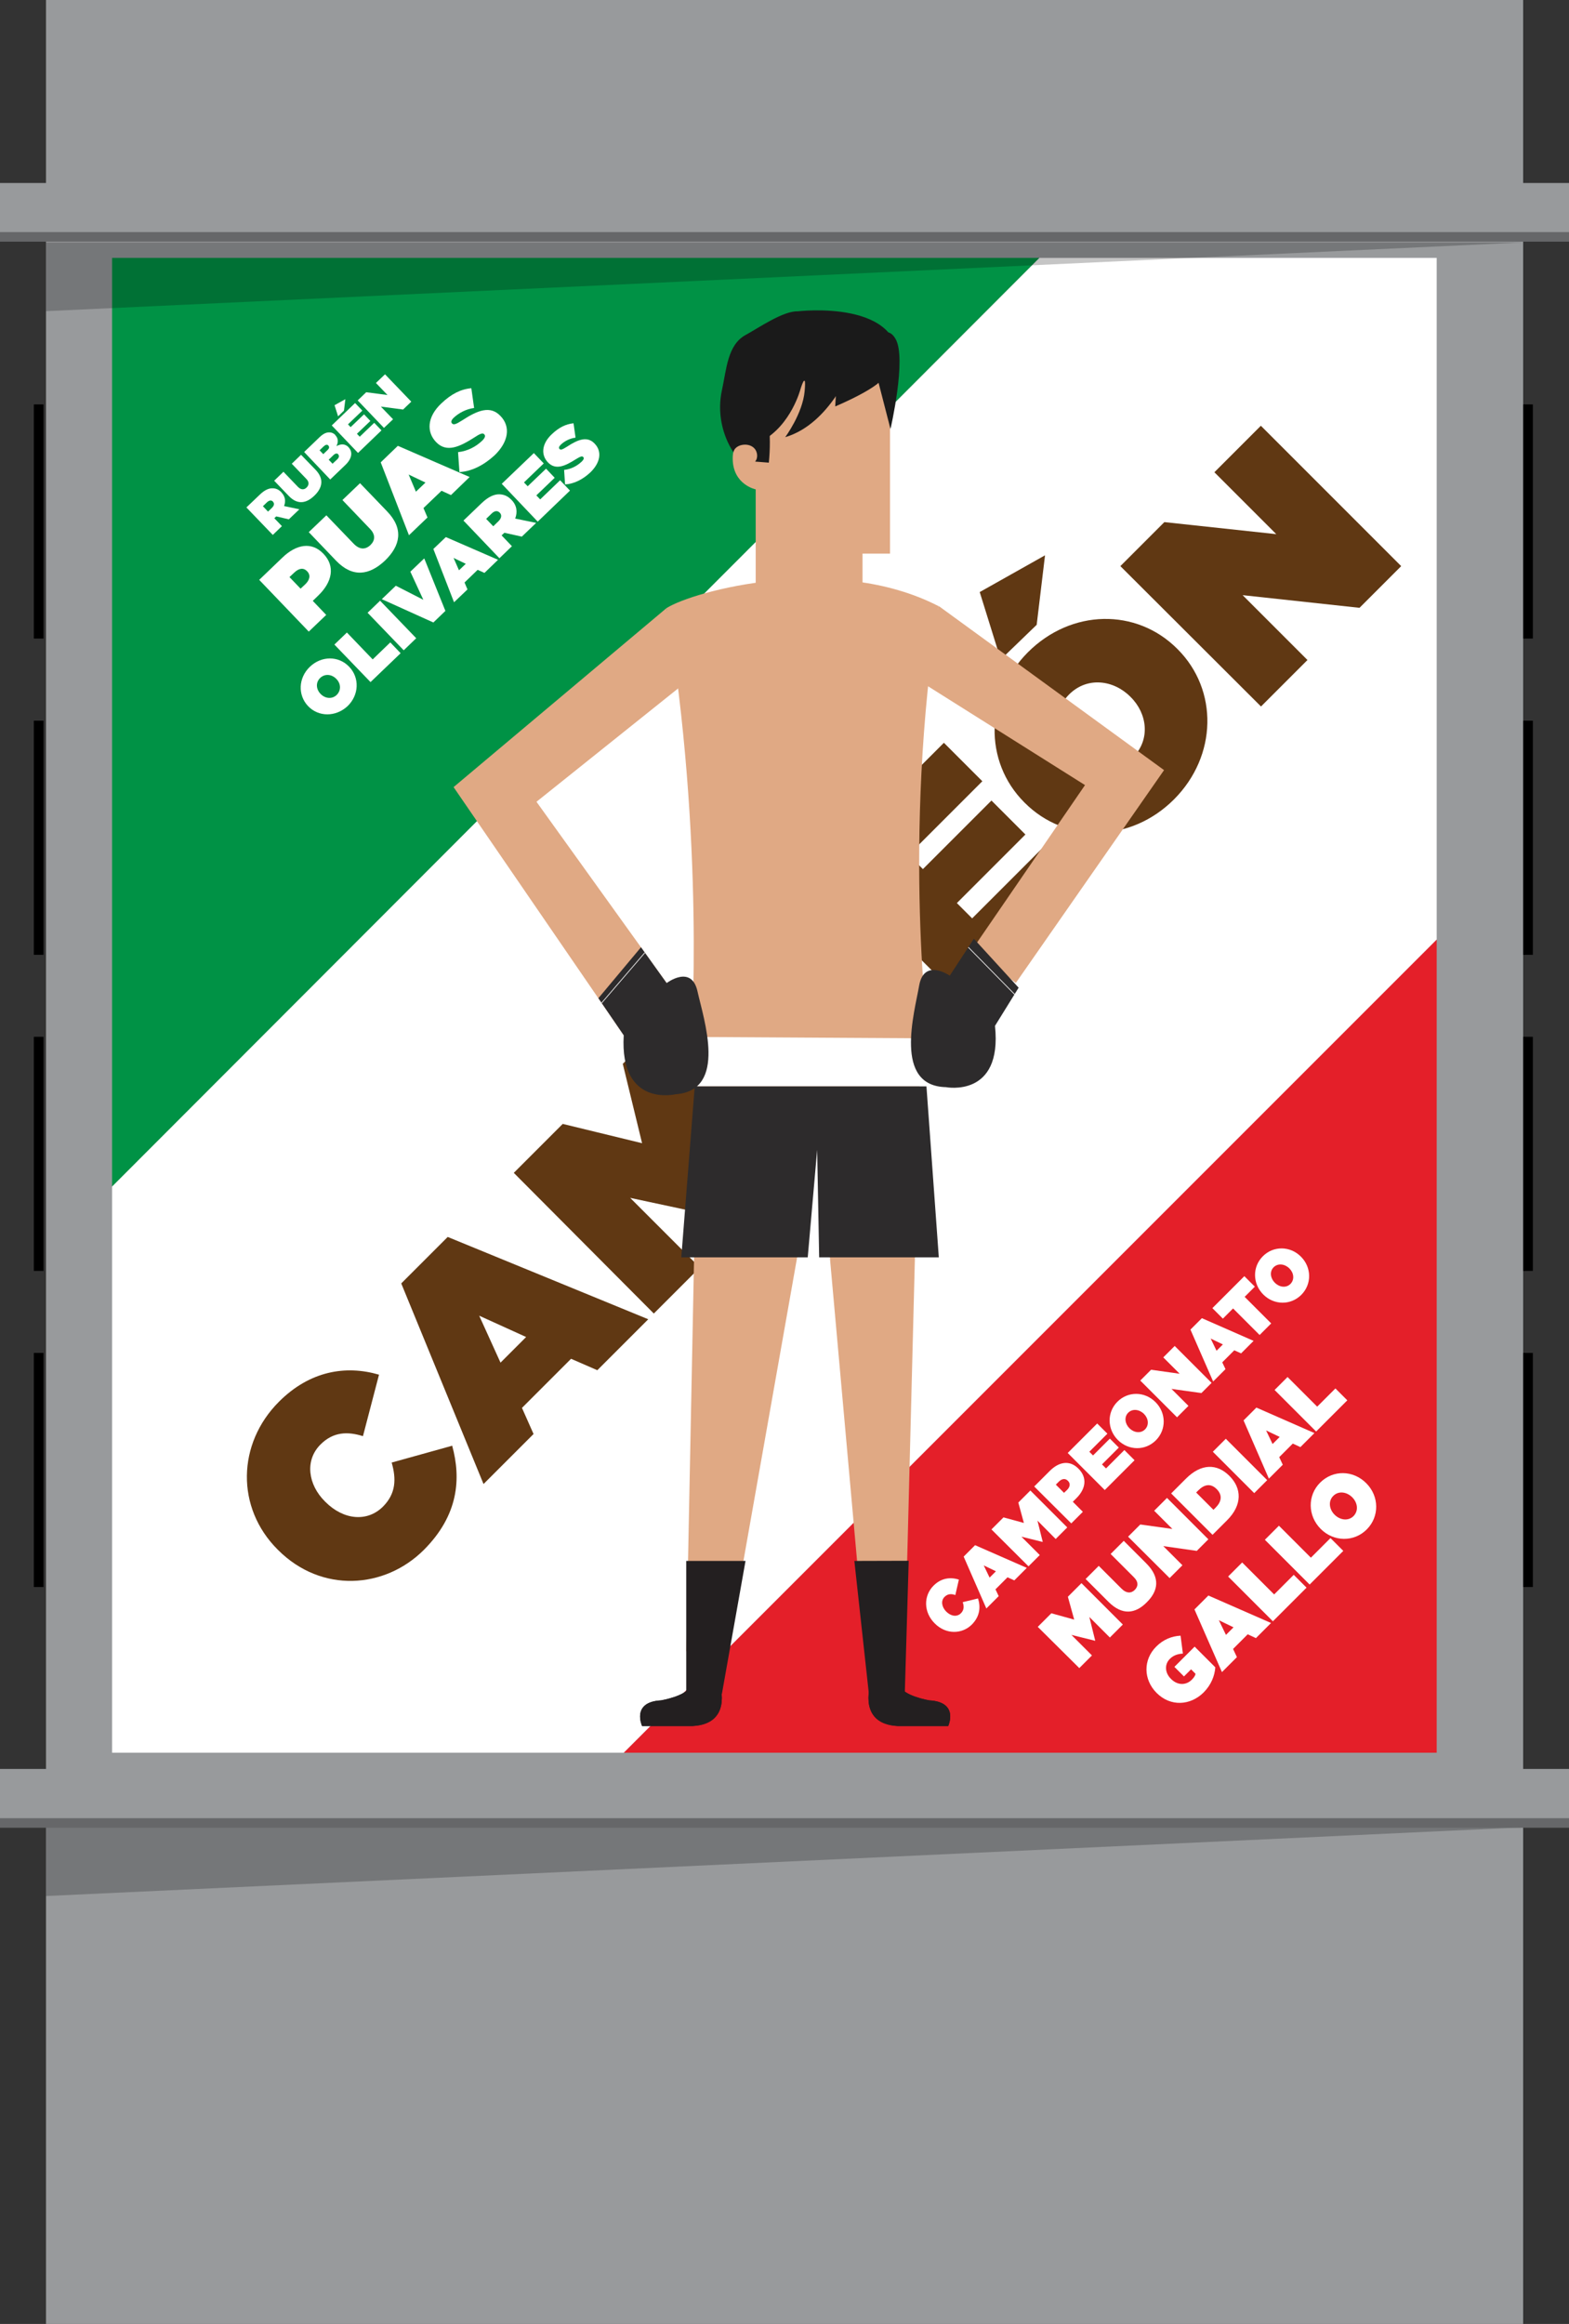 <?xml version="1.0" encoding="utf-8"?>
<!-- Generator: Adobe Illustrator 19.0.0, SVG Export Plug-In . SVG Version: 6.00 Build 0)  -->
<!DOCTYPE svg PUBLIC "-//W3C//DTD SVG 1.1//EN" "http://www.w3.org/Graphics/SVG/1.1/DTD/svg11.dtd">
<svg version="1.1" id="Layer_1" xmlns="http://www.w3.org/2000/svg" xmlns:xlink="http://www.w3.org/1999/xlink" x="0px" y="0px"
	 viewBox="0 0 1016.3 1504.9" style="enable-background:new 0 0 1016.3 1504.9;" xml:space="preserve">
<rect x="0" y="0" width="1016.3" height="1504.9" fill="#333333" stroke="none"/>
<style type="text/css">
	.st0{fill:#FFFFFF;}
	.st1{fill:#989A9C;}
	.st2{opacity:0.23;}
	.st3{fill:#666769;}
	.st4{fill:#009245;}
	.st5{fill:#E41F29;}
	.st6{fill:#603813;}
	.st7{fill:#F1B88D;}
	.st8{fill:#E0A984;}
	.st9{fill:#1A1A1A;}
	.st10{fill:#2D2B2C;}
	.st11{fill:#875C3B;}
	.st12{fill:#231F20;}
	.st13{fill:none;stroke:#EBEAEA;stroke-width:0.5;stroke-miterlimit:10;}
</style>
<g>
	<path class="st0" d="M445.1,156.5c0.2-1.5,1-3.1,1-4.7c0-22-17.5-39.8-39.4-39.8c-15.7,0-29.2,9.1-35.6,22.4
		c-4.7-2.5-9.9-5.1-15.6-5.1c-15.9,0-29.2,10.7-32.7,24.7h-0.6c-14.6,0-28.6,14.5-28.6,29.1v-0.2c0,14.6,14,26.1,28.6,26.1h122.8
		c14.6,0,23.6-11.6,23.6-26.2v0.1C468.6,168.8,459,157.3,445.1,156.5z"/>
	<rect x="29.8" y="0" class="st1" width="956.8" height="1504.9"/>
	<polygon class="st2" points="29.8,1227.8 29.8,1183.3 986.6,1183.3 	"/>
	<rect x="0" y="118.5" class="st1" width="1016.3" height="33.7"/>
	<rect x="0" y="150.3" class="st3" width="1016.3" height="6.2"/>
	<rect x="0" y="1145.5" class="st1" width="1016.3" height="33.7"/>
	<rect x="0" y="1177.4" class="st3" width="1016.3" height="6.2"/>
	<rect x="21.9" y="261.9" width="6.3" height="151.6"/>
	<rect x="21.9" y="466.7" width="6.3" height="151.6"/>
	<rect x="21.9" y="671.4" width="6.3" height="151.6"/>
	<rect x="21.9" y="876.1" width="6.3" height="151.6"/>
	<rect x="986.6" y="261.9" width="6.3" height="151.6"/>
	<rect x="986.6" y="466.7" width="6.3" height="151.6"/>
	<rect x="986.6" y="671.4" width="6.3" height="151.6"/>
	<rect x="986.6" y="876.1" width="6.3" height="151.6"/>
	<g>
		<polygon class="st4" points="72.6,167 72.6,768.4 673.3,167 		"/>
		<polygon class="st5" points="930.6,608.4 404,1135 930.6,1135 		"/>
		<polygon class="st0" points="930.6,167 673.3,167 72.6,768.4 72.6,1135 404,1135 930.6,608.4 		"/>
		<g>
			<path class="st0" d="M159.6,328.6l8.7-8.3c3.1-3,5.9-4.2,8.3-4.1c2.1,0,3.9,0.8,5.7,2.6l0,0.1c2.5,2.6,2.9,5.7,1.7,8.8l9.9,2.1
				l-6.8,6.5l-8.2-1.9l0,0l-1.2,1.2l4.9,5.1l-5.9,5.7L159.6,328.6z M176.2,328.8c1.4-1.4,1.7-2.8,0.6-3.9l0-0.1
				c-1.1-1.1-2.5-0.8-3.9,0.5l-2.6,2.5l3.3,3.5L176.2,328.8z"/>
			<path class="st0" d="M187,321.1l-9.4-9.8l6-5.8l9.3,9.7c2.1,2.2,4.2,2,5.7,0.5s1.9-3.5-0.2-5.6l-9.4-9.8l6-5.8l9.3,9.6
				c5.8,6,4.6,11.8-0.7,16.9C198.3,326.1,192.6,327,187,321.1z"/>
			<path class="st0" d="M197,292.7l9.9-9.5c2.5-2.4,4.5-3.3,6.6-3.2c1.2,0,2.6,0.5,3.7,1.7l0,0.1c2,2.1,2,4.6,0.7,7.1
				c2.9-1.5,5.5-1.7,7.9,0.7l0,0.1c2.7,2.8,2.4,7.1-2.1,11.4l-9.8,9.4L197,292.7z M212,291.6c1.3-1.2,1.5-2.2,0.7-3l0-0.1
				c-0.8-0.8-1.8-0.6-3.1,0.6l-2.6,2.5l2.4,2.5L212,291.6z M218.4,297.5c1.3-1.2,1.4-2.4,0.7-3.2l0-0.1c-0.7-0.8-1.9-0.7-3.2,0.6
				l-3,2.9l2.5,2.6L218.4,297.5z"/>
			<path class="st0" d="M214.9,275.5L230,261l4.7,4.9l-9.3,8.9l1.7,1.8l8.7-8.3l4.1,4.3l-8.7,8.3l1.8,1.9l9.4-9l4.7,4.9l-15.2,14.6
				L214.9,275.5z M216.7,262.4l7-3.9l-0.9,7.4l-3.8,3.7L216.7,262.4z"/>
			<path class="st0" d="M231.7,259.3l5.5-5.3l13.8,1.8l-7.5-7.8l5.9-5.6l17,17.7l-5.3,5.1l-14.4-1.9l7.9,8.2l-5.9,5.6L231.7,259.3z"
				/>
			<path class="st0" d="M167.9,375.5l15.1-14.5c8.9-8.5,18.8-10.4,26.4-2.5l0.1,0.1c7.8,8.1,5.7,18.3-3.3,27l-3.6,3.5l8.7,9.1
				L200,409L167.9,375.5z M197.8,378.3c2.9-2.8,3.5-5.9,1.2-8.3l-0.1-0.1c-2.3-2.4-5.3-2-8.3,0.9l-3.1,2.9l7.2,7.5L197.8,378.3z"/>
			<path class="st0" d="M217.7,363.1L200,344.6l11.4-10.9L229,352c4,4.2,7.8,3.9,10.9,1c3-2.9,3.6-6.6-0.3-10.6l-17.8-18.6
				l11.4-10.9l17.5,18.2c11,11.4,8.6,22.3-1.3,31.9C239.2,372.6,228.4,374.2,217.7,363.1z"/>
			<path class="st0" d="M246.6,299.4l11.1-10.7l46.5,20.2l-12.1,11.7l-6.1-2.8L274.3,329l2.6,6.1l-12,11.5L246.6,299.4z
				 M275.6,312.5l-10.9-5.2l4.7,11.1L275.6,312.5z"/>
			<path class="st0" d="M297.6,305.7l-0.9-12.9c6.3-0.7,11.6-3.6,15.5-7.3c2-1.9,2.4-3.3,1.5-4.2l-0.1-0.1c-0.9-1-2.5-0.5-6.7,2.3
				c-9,5.7-17.6,9.9-24.4,2.8l-0.1-0.1c-6.1-6.4-5.9-16.1,3.4-24.9c6.5-6.2,12.7-9.3,19.5-9.9l1.8,12.8c-5.4,0.7-10.1,3.4-13.2,6.3
				c-1.7,1.6-1.9,2.9-1.1,3.7l0.1,0.1c0.9,0.9,2.3,0.6,6.5-2.1c10.1-6.6,18.2-9.7,24.7-2.9l0.1,0.1c6.8,7,5.1,16.9-3.9,25.5
				C313.3,301.3,305.4,305.3,297.6,305.7z"/>
			<path class="st0" d="M199.6,457.3L199.6,457.3c-6.8-7.1-6.4-18.3,1.1-25.5c7.5-7.2,18.6-7.2,25.4-0.1l0.1,0.1
				c6.8,7.1,6.4,18.3-1.1,25.5C217.4,464.4,206.3,464.3,199.6,457.3z M217.9,439.7L217.9,439.7c-2.8-3-7.3-3.7-10.5-0.7
				c-3.1,3-2.6,7.4,0.2,10.3l0.1,0.1c2.8,2.9,7.3,3.6,10.4,0.6C221.2,446.9,220.7,442.5,217.9,439.7z"/>
			<path class="st0" d="M216.6,417.4l8.1-7.8l16.7,17.4l11.4-11l6.7,7L240,441.7L216.6,417.4z"/>
			<path class="st0" d="M238.1,396.8l8.1-7.8l23.4,24.3l-8.1,7.8L238.1,396.8z"/>
			<path class="st0" d="M247.3,388l9.1-8.7l17.8,9.1l-8.4-18.2l9-8.6l13.7,34l-7.8,7.5L247.3,388z"/>
			<path class="st0" d="M280.7,355.5l8.1-7.7l33.8,14.7l-8.8,8.5l-4.4-2l-8.5,8.2l1.9,4.5l-8.7,8.3L280.7,355.5z M301.7,365.1
				l-7.9-3.8l3.5,8L301.7,365.1z"/>
			<path class="st0" d="M300.2,337.1l11.9-11.4c4.3-4.1,8.1-5.7,11.4-5.6c2.9,0.1,5.4,1.1,7.8,3.6l0.1,0.1c3.4,3.5,3.9,7.8,2.3,12
				l13.6,2.8l-9.3,8.9l-11.3-2.5l-0.1,0.1l-1.7,1.6l6.7,7l-8.1,7.8L300.2,337.1z M322.9,337.5c1.9-1.9,2.3-3.9,0.9-5.4l-0.1-0.1
				c-1.5-1.6-3.5-1.2-5.3,0.6l-3.5,3.4l4.6,4.8L322.9,337.5z"/>
			<path class="st0" d="M325,313.3l20.8-19.9l6.4,6.7l-12.8,12.3l2.4,2.5l11.9-11.4l5.6,5.9l-11.9,11.4l2.5,2.6l12.9-12.4l6.4,6.7
				l-20.9,20.1L325,313.3z"/>
			<path class="st0" d="M366,313.7l-0.6-9.4c4.6-0.5,8.4-2.6,11.3-5.3c1.5-1.4,1.7-2.4,1.1-3l-0.1-0.1c-0.7-0.7-1.8-0.3-4.9,1.6
				c-6.5,4.1-12.8,7.2-17.8,2l-0.1-0.1c-4.4-4.6-4.3-11.7,2.4-18.1c4.7-4.5,9.2-6.7,14.2-7.2l1.3,9.3c-3.9,0.5-7.3,2.4-9.6,4.6
				c-1.2,1.2-1.4,2.1-0.8,2.7l0.1,0.1c0.6,0.7,1.7,0.4,4.7-1.5c7.3-4.8,13.2-7,17.9-2.1l0.1,0.1c4.9,5.1,3.7,12.3-2.8,18.6
				C377.5,310.5,371.7,313.4,366,313.7z"/>
		</g>
		<g>
			<g>
				<path class="st6" d="M180.1,1003.7l-0.3-0.3c-27.1-27.1-26.2-68.6,0.9-95.7c20-20,43.3-23.8,64.8-17.5l-10.4,39.8
					c-9.9-3.1-19.2-2.9-27.5,5.4c-10.3,10.3-8.1,26,2.9,36.9l0.3,0.3c11.8,11.8,27.1,13.1,37.2,3.1c8.6-8.6,8.7-18.1,5.7-28.6
					l39.2-10.9c5.8,21.2,4.2,44.9-18.4,67.5C249.2,1028.9,208.3,1031.9,180.1,1003.7z"/>
				<path class="st6" d="M259.9,831.1L290,801l129.9,53.3l-33,33l-17-7.4l-31.8,31.8l7.5,16.9L313.2,961L259.9,831.1z M340.8,865.8
					l-30.4-13.8l13.8,30.4L340.8,865.8z"/>
				<path class="st6" d="M332.8,759.5l31.7-31.7l51.4,12.5l-12.5-51.4l31.7-31.7l90.9,90.9l-30.3,30.3l-45.1-45.1l11.4,53.3
					l-0.5,0.5l-53.3-11.4l45.1,45.1l-29.8,29.8L332.8,759.5z"/>
				<path class="st6" d="M445.6,646.7l40.9-40.9c24.2-24.2,51.4-29.9,73-8.3l0.3,0.3c22,22,16.9,50.4-7.7,75l-9.9,9.9l24.7,24.7
					l-30.4,30.4L445.6,646.7z M528.8,652.7c7.8-7.8,9.5-16.5,3-23l-0.3-0.3c-6.6-6.6-14.8-5.2-22.9,2.9l-8.3,8.3l20.3,20.3
					L528.8,652.7z"/>
				<path class="st6" d="M533.8,558.6l77.6-77.6l24.9,24.9l-47.7,47.7l9.2,9.2l44.4-44.4l22,22l-44.4,44.4l9.9,9.9l48.3-48.3
					l24.9,24.9l-78.2,78.2L533.8,558.6z"/>
				<path class="st6" d="M663.8,519.9l-0.3-0.3c-26.4-26.4-25.7-69.1,2.3-97.2c28.1-28.1,70.3-28.7,96.7-2.3l0.3,0.3
					c26.4,26.4,25.7,69.1-2.3,97.2C732.4,545.7,690.2,546.3,663.8,519.9z M732.4,451.4l-0.3-0.3c-10.8-10.8-27.9-13.1-39.6-1.4
					c-11.6,11.6-9.2,28.5,1.4,39.1l0.3,0.3c10.8,10.8,27.9,13.1,39.6,1.4C745.4,478.9,743.1,462,732.4,451.4z"/>
				<path class="st6" d="M725.7,366.6l28.5-28.5l72.5,7.8l-40.1-40.1l30.1-30.1l90.9,90.9l-27,27l-75.7-8.2l42,42l-30.1,30.1
					L725.7,366.6z"/>
			</g>
			<polygon class="st6" points="634.6,383.4 676.9,359.6 671.5,404.6 648.2,427.1 			"/>
		</g>
		<g>
			<g>
				<path class="st0" d="M605.4,1051.2L605.4,1051.2c-7.2-7.2-7.3-17.8-0.7-24.4c4.9-4.9,10.8-5.7,16.4-3.9l-2.3,10
					c-2.5-0.9-4.9-0.9-7,1.2c-2.5,2.5-1.8,6.5,1,9.4l0.1,0.1c3.1,3.1,7,3.6,9.5,1.1c2.1-2.1,2.1-4.5,1.2-7.2l9.9-2.4
					c1.7,5.4,1.4,11.5-4.1,17C623.2,1058.2,612.8,1058.7,605.4,1051.2z"/>
				<path class="st0" d="M624.2,1008l7.4-7.4l33.5,14.7l-8.1,8.1l-4.4-2l-7.8,7.8l2.1,4.4l-8,8L624.2,1008z M645.1,1017.5l-7.9-3.8
					l3.8,7.9L645.1,1017.5z"/>
				<path class="st0" d="M642.2,990.4l7.8-7.8l13.2,3.6l-3.6-13.2l7.8-7.8l23.9,23.9l-7.5,7.5L672,984.7l3.4,13.7l-0.1,0.1
					l-13.7-3.4l11.9,11.9l-7.3,7.3L642.2,990.4z"/>
				<path class="st0" d="M669.9,962.6l10.1-10.1c5.9-5.9,12.8-7.2,18.5-1.5l0.1,0.1c5.8,5.8,4.7,13-1.3,19l-2.4,2.4l6.5,6.5
					l-7.5,7.5L669.9,962.6z M691.2,964.8c1.9-1.9,2.3-4.1,0.6-5.8l-0.1-0.1c-1.7-1.7-3.8-1.4-5.8,0.5l-2,2l5.3,5.3L691.2,964.8z"/>
				<path class="st0" d="M691.6,940.9l19.1-19.1l6.6,6.6l-11.7,11.7l2.4,2.4l10.9-10.9l5.8,5.8l-10.9,10.9l2.6,2.6l11.9-11.9
					l6.6,6.6l-19.3,19.3L691.6,940.9z"/>
				<path class="st0" d="M724.1,932.5L724.1,932.5c-7-7-7.2-17.9-0.3-24.8c6.9-6.9,17.7-6.7,24.6,0.2l0.1,0.1
					c6.9,6.9,7.1,17.8,0.2,24.7S731,939.4,724.1,932.5z M741,915.6L741,915.6c-2.9-2.9-7.3-3.6-10.2-0.8c-2.8,2.8-2.1,7.2,0.7,10
					l0.1,0.1c2.8,2.8,7.2,3.6,10.1,0.7C744.5,922.7,743.8,918.4,741,915.6z"/>
				<path class="st0" d="M738.6,894l7-7l18.5,2.6L753.5,879l7.4-7.4l23.9,23.9l-6.6,6.6l-19.4-2.7l11,11l-7.4,7.4L738.6,894z"/>
				<path class="st0" d="M771.1,861l7.4-7.4l33.5,14.7l-8.1,8.1l-4.4-2l-7.8,7.8l2.1,4.4l-8,8L771.1,861z M792.1,870.6l-7.9-3.8
					l3.8,7.9L792.1,870.6z"/>
				<path class="st0" d="M798.7,847.3l-6.6,6.6l-6.8-6.8l20.7-20.7l6.8,6.8l-6.6,6.6l17.2,17.2l-7.5,7.5L798.7,847.3z"/>
				<path class="st0" d="M818.3,838.3L818.3,838.3c-7-7-7.2-17.9-0.3-24.8c6.9-6.9,17.7-6.7,24.6,0.2l0.1,0.1
					c6.9,6.9,7.1,17.8,0.2,24.7C836,845.4,825.2,845.2,818.3,838.3z M835.2,821.4L835.2,821.4c-2.9-2.9-7.3-3.6-10.2-0.8
					c-2.8,2.8-2.1,7.2,0.7,10l0.1,0.1c2.8,2.8,7.2,3.6,10.1,0.7C838.7,828.5,838,824.2,835.2,821.4z"/>
			</g>
			<g>
				<path class="st0" d="M672.2,1053.5l8.8-8.8l14.8,4.1l-4.1-14.8l8.8-8.8l26.8,26.8l-8.4,8.4l-13.3-13.3l3.8,15.3l-0.1,0.1
					l-15.3-3.8l13.3,13.3l-8.2,8.2L672.2,1053.5z"/>
				<path class="st0" d="M718,1037.3l-14.8-14.8l8.5-8.5l14.7,14.7c3.3,3.3,6.4,3.1,8.6,0.9c2.3-2.3,2.6-5.2-0.7-8.4l-14.9-14.9
					l8.5-8.5l14.6,14.6c9.2,9.2,7.8,17.8,0.3,25.2C735.4,1045.1,726.9,1046.2,718,1037.3z"/>
				<path class="st0" d="M730.7,995.1l7.9-7.9l20.8,2.9l-11.8-11.8l8.3-8.3l26.8,26.8l-7.5,7.5l-21.7-3.1l12.4,12.4l-8.3,8.3
					L730.7,995.1z"/>
				<path class="st0" d="M758.6,967.1l9.6-9.6c10-10,20.2-9.7,28.1-1.8l0.1,0.1c7.9,7.9,8.5,18.7-1.7,28.8l-9.3,9.3L758.6,967.1z
					 M787.4,976.3c3.8-3.8,4.6-8,0.8-11.9l-0.1-0.1c-3.9-3.9-8-3.1-11.9,0.8l-1.4,1.4l11.2,11.2L787.4,976.3z"/>
				<path class="st0" d="M785.6,940.1l8.4-8.4l26.8,26.8l-8.4,8.4L785.6,940.1z"/>
				<path class="st0" d="M805.5,919.8l8.3-8.3l37.6,16.5l-9.1,9.1l-4.9-2.3l-8.8,8.8l2.3,4.9l-9,9L805.5,919.8z M828.9,930.5
					l-8.8-4.2l4.2,8.8L828.9,930.5z"/>
				<path class="st0" d="M825.6,900.1l8.4-8.4l19.2,19.2l11.8-11.8l7.7,7.7l-20.2,20.2L825.6,900.1z"/>
			</g>
			<g>
				<path class="st0" d="M749.2,1096.3L749.2,1096.3c-8.7-8.7-8.8-21.6-0.2-30.1c4.6-4.6,10.1-6.7,15.7-7l1.5,11.6
					c-3.4,0.2-6.3,1.2-8.5,3.5c-3.5,3.5-3.2,9,0.8,12.9l0.1,0.1c4.1,4.1,9.6,4.2,13.4,0.4c1.5-1.5,2.2-2.7,2.4-3.8l-2.9-2.9
					l-4.6,4.6l-6.2-6.2l13.1-13.1l13.4,13.4c-0.4,5.5-2.7,11.4-7.6,16.3C771,1104.5,758.2,1105.3,749.2,1096.3z"/>
				<path class="st0" d="M773.7,1042.2l9-9l40.6,17.8l-9.8,9.8l-5.3-2.5l-9.5,9.5l2.5,5.3l-9.7,9.7L773.7,1042.2z M799,1053.8
					l-9.5-4.6l4.6,9.5L799,1053.8z"/>
				<path class="st0" d="M795.5,1020.9l9.1-9.1l20.7,20.7l12.7-12.7l8.3,8.3l-21.8,21.8L795.5,1020.9z"/>
				<path class="st0" d="M819.3,997.1l9.1-9.1l20.7,20.7l12.7-12.7l8.3,8.3l-21.8,21.8L819.3,997.1z"/>
				<path class="st0" d="M855.5,990.1L855.5,990.1c-8.5-8.5-8.7-21.7-0.4-30c8.4-8.4,21.4-8.1,29.8,0.3l0.1,0.1
					c8.4,8.4,8.6,21.6,0.3,29.9S863.9,998.5,855.5,990.1z M875.9,969.6L875.9,969.6c-3.5-3.5-8.8-4.4-12.3-0.9
					c-3.4,3.4-2.6,8.7,0.8,12.1l0.1,0.1c3.4,3.4,8.7,4.3,12.2,0.9C880.2,978.2,879.3,973,875.9,969.6z"/>
			</g>
		</g>
		<g>
			<path class="st7" d="M427.1,455.1"/>
			<g>
				<path class="st8" d="M431.7,393.8c17.9-11.3,109.3-35.8,176.2-1.3c-23.9,151.1-6.2,283.4-6.2,283.4s-58.5,4.2-154-0.6
					C447.8,675.2,456.9,544.2,431.7,393.8z"/>
				<path class="st8" d="M576.5,241v117.5h-17.8v38.7c0,0-20.1,39.4-69.2,0v-80.3c0,0-14.9-3-14.9-20.1s17.1-8.9,17.1-8.9V241H576.5
					z"/>
				<path class="st9" d="M509.3,247.9c2.3-0.3,13.4-1.5,15.6-2c6.1-1.3,12.3-1.5,18.5-1.6c7.3-0.2,14.6-0.4,21.9-0.6
					c2.3-0.1,4.8-0.1,6.8,1.1c2,1.2,3.4,4,2.4,6.2c2.6,0.2,5-2,6.1-4.6c1-2.6,0.7-5.5,1-8.3c5.3-44.9-64.9-36.5-64.9-36.5
					c-9.4-0.3-25.3,10.7-33.7,15.3c-11.8,6.4-12.4,22.2-15.4,35.9s-0.1,28.6,7.5,40.1c0.3-2.4,2.6-4,4.8-4.6c3-0.8,6.4-0.3,8.6,1.9
					c2.2,2.2,2.7,6.4,0.6,8.7c3,0.2,5.9,0.5,8.9,0.7c0.9-8.9,0.9-17.8-0.1-26.7C497.7,272.8,493.6,249.9,509.3,247.9z"/>
				<polygon class="st8" points="431.7,393.8 293.8,509.7 415.2,686.7 441.3,649.8 347.5,519.2 443,442.8 				"/>
				<polygon class="st10" points="415.2,613.4 387.6,646.4 404,670.4 431.8,636.6 				"/>
				<polygon class="st8" points="608,392.4 754,498.7 658,636.5 629.6,615.1 702.8,508.4 595.4,440.8 				"/>
				<polygon class="st11" points="471.2,1069.3 466.5,1091.7 447,1091.7 447,1069.3 				"/>
				<path class="st12" d="M447,1091.7h19.5c0,0,7.6,24.6-17.7,26h-32.9c0,0-7.2-15.6,12.3-16.6
					C428.2,1101.1,445.2,1098.2,447,1091.7z"/>
				<polygon class="st8" points="452.4,672.9 444.5,1069.3 471.2,1069.3 530.4,734.7 560.4,1069.3 586.1,1069.3 596.3,670.8 				"/>
				<path class="st12" d="M583.1,1091.7h-19.5c0,0-7.6,24.6,17.7,26h32.9c0,0,7.2-15.6-12.3-16.6
					C601.9,1101.1,584.9,1098.2,583.1,1091.7z"/>
				<polygon class="st11" points="471.2,1069.3 466.5,1091.7 447,1091.7 447,1069.3 				"/>
				<path class="st12" d="M447,1091.7h19.5c0,0,7.6,24.6-17.7,26h-32.9c0,0-7.2-15.6,12.3-16.6
					C428.2,1101.1,445.2,1098.2,447,1091.7z"/>
				<path class="st12" d="M583.1,1091.7h-19.5c0,0-7.6,24.6,17.7,26h32.9c0,0,7.2-15.6-12.3-16.6
					C601.9,1101.1,584.9,1098.2,583.1,1091.7z"/>
				<polygon class="st12" points="444.5,1010.8 482.9,1010.8 467.6,1096.9 444.5,1096.9 				"/>
				<polygon class="st0" points="449.1,671.5 449.1,703.5 600.2,703.5 602.1,672.4 				"/>
				<polyline class="st10" points="600.1,703.5 608.1,814.2 530.6,814.2 529.3,744.6 523.2,814.2 441.3,814.2 450,703.5 				"/>
				<polygon class="st12" points="588.6,1010.7 553.4,1010.8 562.8,1096.8 586.1,1095.5 				"/>
				<polygon class="st10" points="630.8,607.9 659.8,639.6 644.5,664.3 615.2,631.8 				"/>
				<line class="st13" x1="627.2" y1="613.4" x2="657.2" y2="643.9"/>
				<path class="st10" d="M431.8,636.6c0,0,16.1-12.3,20,5.4s19.8,64.2-14.2,66.6c0,0-36.3,8.8-33.6-38.1
					C404,670.4,409.8,632.5,431.8,636.6z"/>
				<path class="st10" d="M615.2,631.8c0,0-16.6-11.5-19.8,6.3c-3.1,17.8-16.8,65.1,17.3,65.9c0,0,36.7,7.2,31.8-39.6
					C644.5,664.3,637,626.7,615.2,631.8z"/>
				<path class="st9" d="M551.7,237.4c0,0-13.9,37.1-43.1,45.7c0,0,11.3-15.2,12.6-29.8c1.3-14.6-2.7-1.3-2.7-1.3s-6,23.2-24.9,33.5
					c0,0-17.6-33.5,2.3-43.4S551.7,237.4,551.7,237.4z"/>
				<path class="st9" d="M566.9,239.4l9.9,38.4c0,0,10.6-45.7,3.3-58.3C572.9,206.9,562.9,224.8,566.9,239.4z"/>
				<path class="st9" d="M541.7,251.3l-0.7,11.9c0,0,31.8-13.3,31.8-20.5C572.9,235.4,541.7,228.1,541.7,251.3z"/>
			</g>
			<line class="st13" x1="389.7" y1="649.5" x2="417.7" y2="616.9"/>
		</g>
	</g>
	<polygon class="st2" points="29.8,201.5 29.8,157 986.6,157 	"/>
</g>
</svg>
